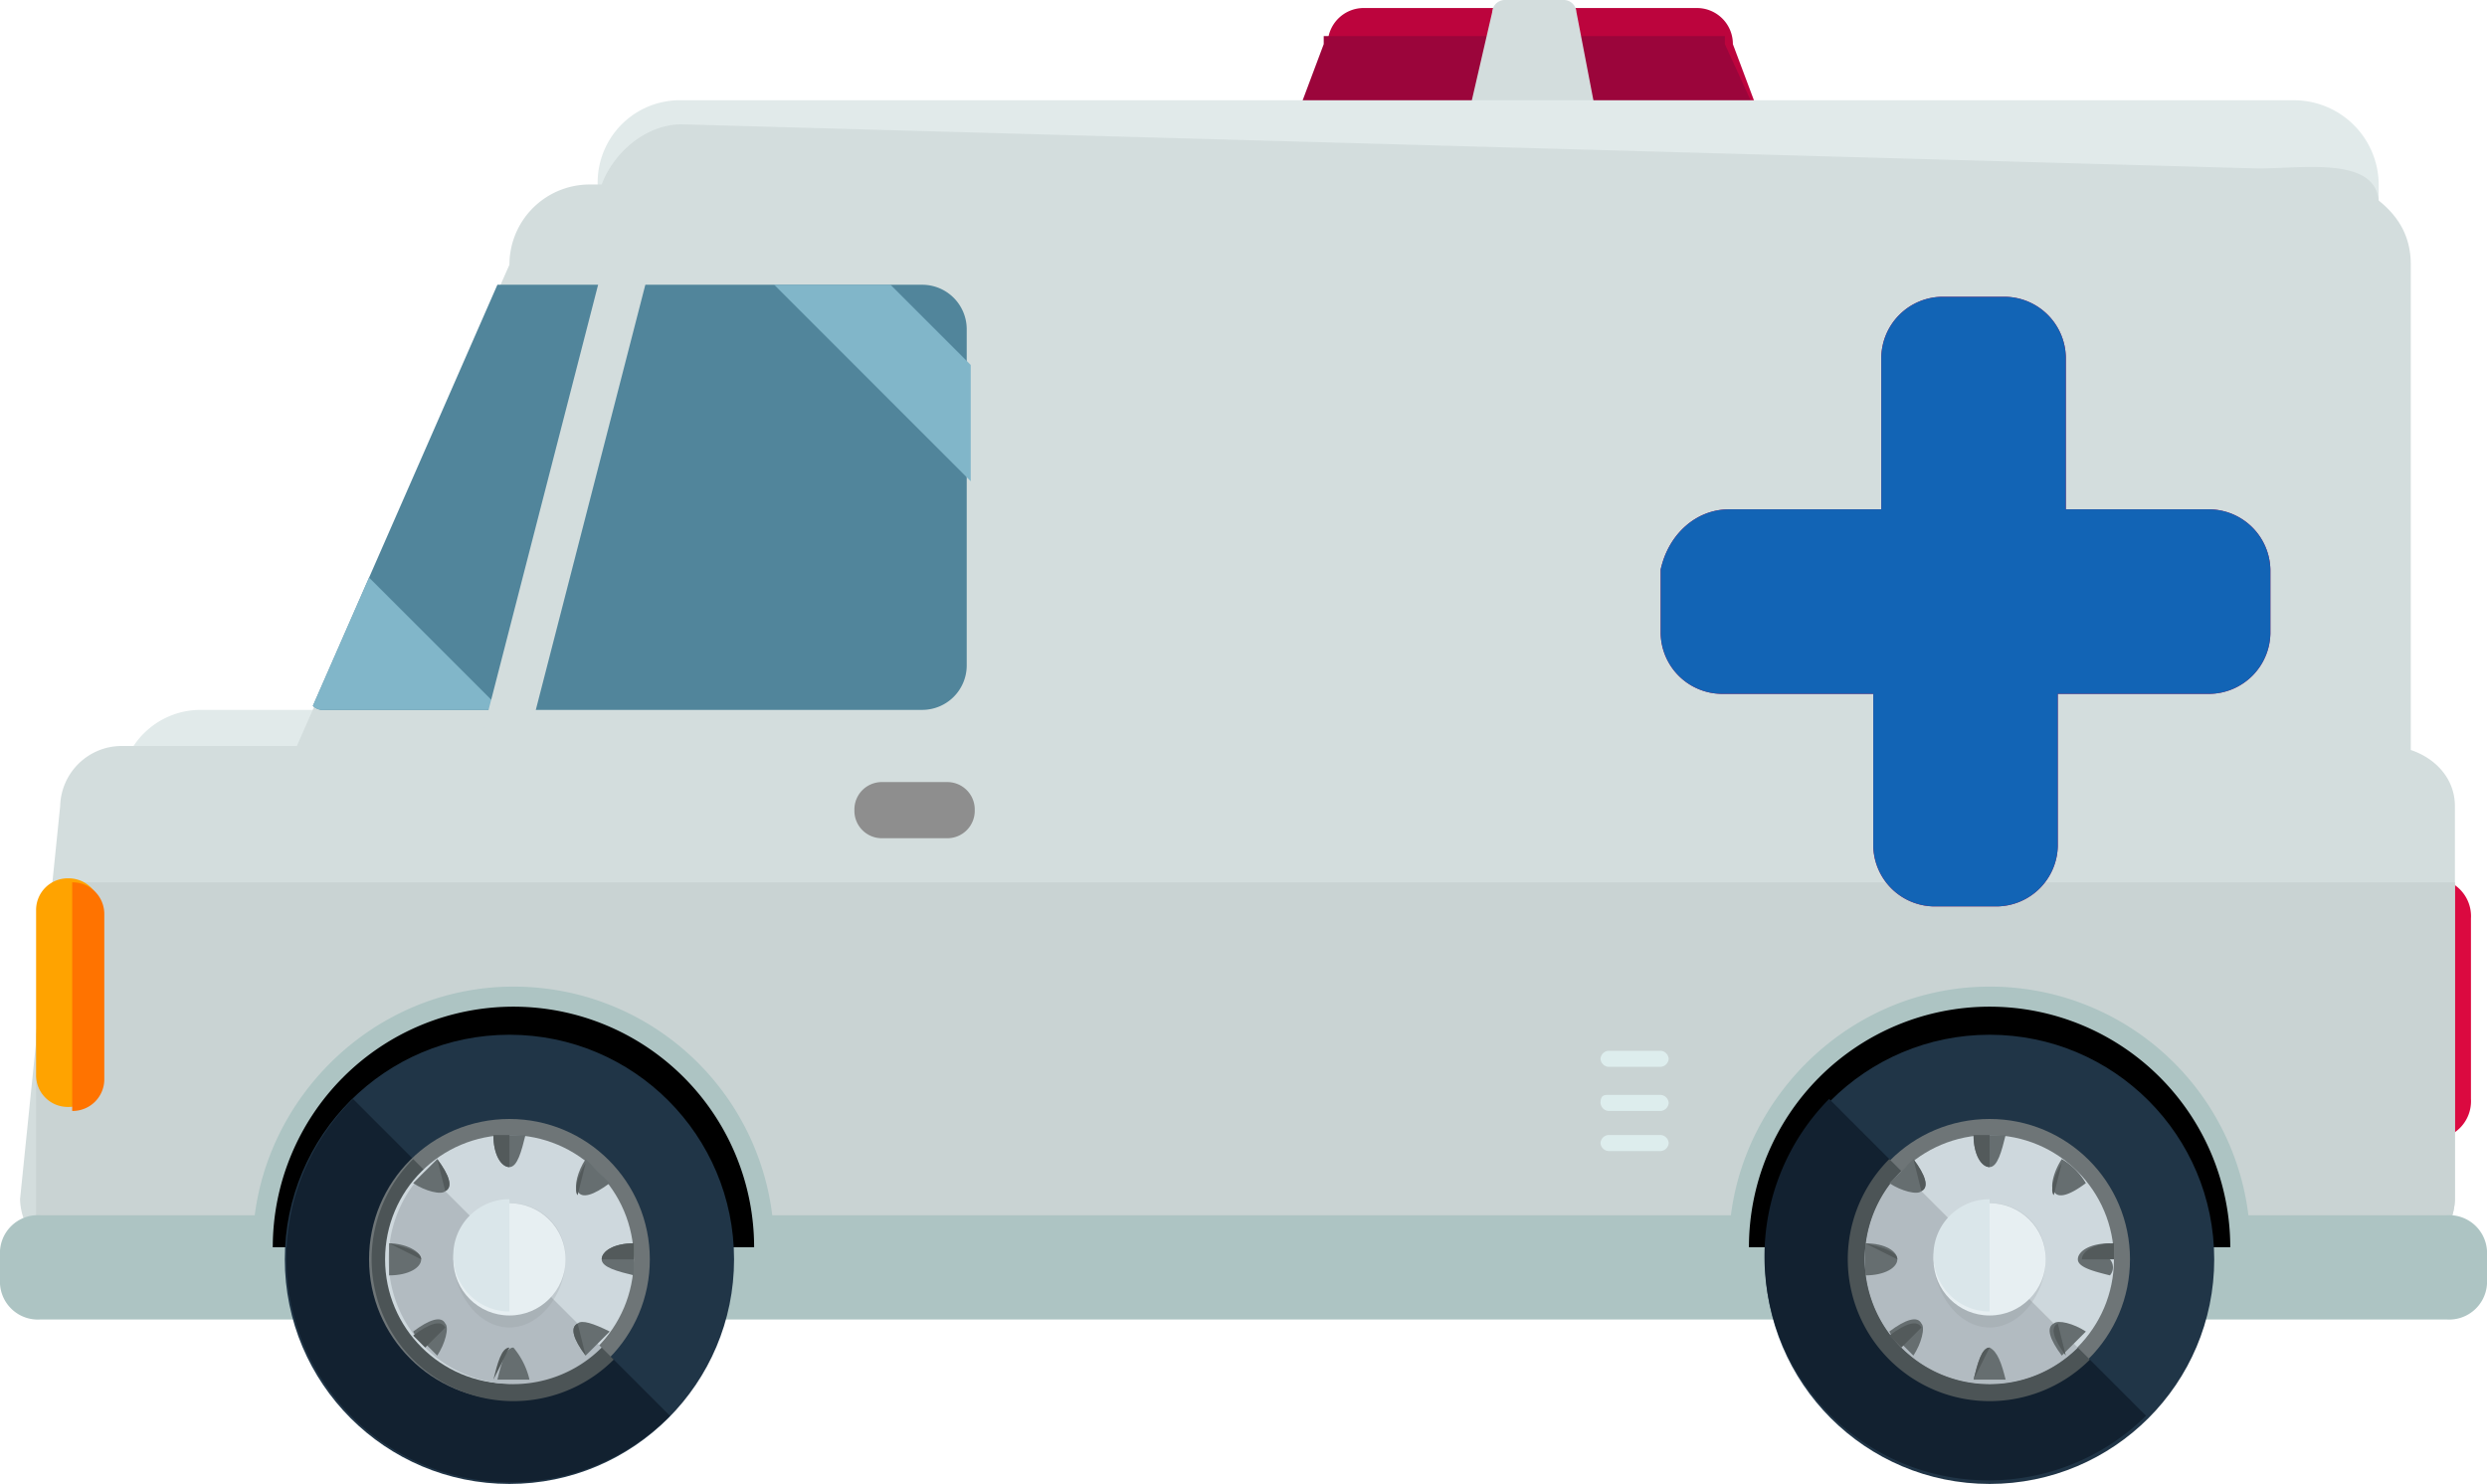 <svg id="Layer_1" data-name="Layer 1" xmlns="http://www.w3.org/2000/svg" viewBox="0 0 496 296"><defs><style>.cls-1{fill:#bc043d;}.cls-2{fill:#9b053b;}.cls-3{fill:#d3dddd;}.cls-4{fill:#db0940;}.cls-5{fill:#e1eaea;}.cls-6{fill:#c9d3d3;}.cls-7{fill:#adc4c3;}.cls-8{fill:#203547;}.cls-9{fill:#122130;}.cls-10{fill:#6e7577;}.cls-11{fill:#4c5456;}.cls-12{fill:#ced8dd;}.cls-13{fill:#b2bbc1;}.cls-14{fill:#888f91;opacity:0.2;isolation:isolate;}.cls-15{fill:#e7eff2;}.cls-16{fill:#dae6ea;}.cls-17{fill:#666e70;}.cls-18{fill:#535a5b;}.cls-19{fill:#51859b;}.cls-20{fill:#81b6c9;}.cls-21{fill:#8e8e8e;}.cls-22{fill:#ddeded;}.cls-23{fill:#ffa300;}.cls-24{fill:#ff7300;}.cls-25{fill:#1264b5;}</style></defs><title>ambulance</title><path class="cls-1" d="M264.8,108.8a7.17,7.17,0,0,1,7.2-7.2h66.4a7.17,7.17,0,0,1,7.2,7.2l7.2,19.2c0,4.8-11.2,8-15.2,8H272c-4,0-15.2-4-15.2-8Z" transform="translate(0 -100)"/><path class="cls-2" d="M272,136h65.6c4,0,15.2-4,15.2-8L344,108.8v-1.6H264v1.6L256.8,128C256.8,132.8,268,136,272,136Z" transform="translate(0 -100)"/><path class="cls-3" d="M297.6,102.4A2.55,2.55,0,0,1,300,100h12a2.55,2.55,0,0,1,2.4,2.4l4,20.8a2.55,2.55,0,0,1-2.4,2.4H295.2a2.55,2.55,0,0,1-2.4-2.4Z" transform="translate(0 -100)"/><path class="cls-4" d="M476.8,283.2a7.56,7.56,0,0,1,8-8h0a7.56,7.56,0,0,1,8,8v36a7.56,7.56,0,0,1-8,8h0c-4,0-8,.8-8-4Z" transform="translate(0 -100)"/><path class="cls-1" d="M484.8,327.2h0c-4,0-8,.8-8-4v-40a7.56,7.56,0,0,1,8-8h0" transform="translate(0 -100)"/><path class="cls-5" d="M24,257.6a16,16,0,0,1,16-16H83.2a16,16,0,0,1,16,16V268a16,16,0,0,1-16,16H40a16,16,0,0,1-16-16Z" transform="translate(0 -100)"/><path class="cls-5" d="M119.2,136.8A16.4,16.4,0,0,1,136,120H457.6a16.9,16.9,0,0,1,16.8,16.8V164a16.4,16.4,0,0,1-16.8,16.8H136A16.4,16.4,0,0,1,119.2,164Z" transform="translate(0 -100)"/><path class="cls-3" d="M4,339.2a12.3,12.3,0,0,0,12,12H477.6a12.3,12.3,0,0,0,12-12V260.8c0-5.6-4-9.6-8.8-11.2V152.8c0-5.6-2.4-9.6-6.4-12.8-.8-8.8-15.2-6.4-24-6.4L136,124.8c-7.2,0-13.6,5.6-16,12h-2.4a16,16,0,0,0-16,16l-42.4,96H24a12.3,12.3,0,0,0-12,12Z" transform="translate(0 -100)"/><path class="cls-6" d="M7.2,347.2a12.85,12.85,0,0,0,8.8,4H477.6a12.3,12.3,0,0,0,12-12V276H10.4L7.2,306.4Z" transform="translate(0 -100)"/><path class="cls-7" d="M0,350.4a7.56,7.56,0,0,1,8-8H488a7.56,7.56,0,0,1,8,8v4.8a7.56,7.56,0,0,1-8,8H8a7.56,7.56,0,0,1-8-8Z" transform="translate(0 -100)"/><path d="M347.2,348.8a49.6,49.6,0,1,1,99.2,0" transform="translate(0 -100)"/><path class="cls-7" d="M396.8,296.8a51.9,51.9,0,0,1,52,52h-4a48,48,0,0,0-96,0h-4C344.8,320.8,368,296.8,396.8,296.8Z" transform="translate(0 -100)"/><circle class="cls-8" cx="396.8" cy="251.2" r="44.8"/><path class="cls-9" d="M428,382.4a44.69,44.69,0,0,1-63.2-63.2" transform="translate(0 -100)"/><circle class="cls-10" cx="396.8" cy="251.2" r="28"/><path class="cls-11" d="M416.8,371.2a28.28,28.28,0,0,1-40-40" transform="translate(0 -100)"/><circle class="cls-12" cx="396.8" cy="251.2" r="24.8"/><path class="cls-13" d="M414.4,368.8a24.89,24.89,0,0,1-35.2-35.2" transform="translate(0 -100)"/><path class="cls-14" d="M396.8,340A10.94,10.94,0,0,1,408,351.2c0,6.4-4.8,13.6-11.2,13.6s-11.2-7.2-11.2-13.6S390.4,339.2,396.8,340Z" transform="translate(0 -100)"/><circle class="cls-15" cx="396.8" cy="251.2" r="11.2"/><path class="cls-16" d="M396.8,361.6a11.2,11.2,0,0,1,0-22.4" transform="translate(0 -100)"/><path class="cls-17" d="M393.6,326.4c0,4,1.6,6.4,3.2,6.4s2.4-3.2,3.2-6.4h-6.4Z" transform="translate(0 -100)"/><path class="cls-18" d="M396.8,326.4h-3.2c0,4,1.6,6.4,3.2,6.4" transform="translate(0 -100)"/><path class="cls-17" d="M396.8,368.8c-1.6,0-2.4,3.2-3.2,6.4H400C399.2,372,398.4,369.6,396.8,368.8Z" transform="translate(0 -100)"/><path class="cls-18" d="M396.8,368.8c-1.6,0-2.4,3.2-3.2,6.4" transform="translate(0 -100)"/><path class="cls-17" d="M411.2,331.2c-1.6,2.4-2.4,5.6-1.6,6.4.8,1.6,3.2.8,6.4-1.6A13.58,13.58,0,0,0,411.2,331.2Z" transform="translate(0 -100)"/><path class="cls-18" d="M411.2,332c-1.6,2.4-2.4,5.6-1.6,6.4" transform="translate(0 -100)"/><path class="cls-17" d="M379.2,368l2.4,2.4c1.6-2.4,2.4-5.6,1.6-6.4-.8-1.6-3.2-.8-6.4,1.6Q378,368,379.2,368Z" transform="translate(0 -100)"/><path class="cls-18" d="M383.2,364.8c-.8-1.6-3.2-.8-6.4,1.6l2.4,2.4" transform="translate(0 -100)"/><path class="cls-17" d="M420.8,351.2V348c-4,0-6.4,1.6-6.4,3.2s3.2,2.4,6.4,3.2A2.43,2.43,0,0,0,420.8,351.2Z" transform="translate(0 -100)"/><path class="cls-18" d="M421.6,351.2V348c-4,0-6.4,1.6-6.4,3.2" transform="translate(0 -100)"/><path class="cls-17" d="M372,348v6.4c4,0,6.4-1.6,6.4-3.2S376,348,372,348Z" transform="translate(0 -100)"/><path class="cls-18" d="M378.4,351.2c0-1.6-3.2-2.4-6.4-3.2" transform="translate(0 -100)"/><path class="cls-17" d="M409.6,364c-1.6.8-.8,3.2,1.6,6.4l4.8-4.8C413.6,364,410.4,363.2,409.6,364Z" transform="translate(0 -100)"/><path class="cls-18" d="M410.4,364c-1.6.8-.8,3.2,1.6,6.4" transform="translate(0 -100)"/><path class="cls-17" d="M376.8,336c2.4,1.6,5.6,2.4,6.4,1.6,1.6-.8.8-3.2-1.6-6.4Z" transform="translate(0 -100)"/><path class="cls-18" d="M383.2,337.6c1.6-.8.8-3.2-1.6-6.4" transform="translate(0 -100)"/><path d="M52.8,348.8a49.6,49.6,0,0,1,99.2,0" transform="translate(0 -100)"/><path class="cls-7" d="M102.4,296.8a51.9,51.9,0,0,1,52,52h-4a48,48,0,0,0-96,0h-4C50.4,320.8,73.6,296.8,102.4,296.8Z" transform="translate(0 -100)"/><circle class="cls-8" cx="101.6" cy="251.2" r="44.8"/><path class="cls-9" d="M133.6,382.4a44.69,44.69,0,1,1-63.2-63.2" transform="translate(0 -100)"/><circle class="cls-10" cx="101.6" cy="251.2" r="28"/><path class="cls-11" d="M122.4,371.2a28.28,28.28,0,0,1-40-40" transform="translate(0 -100)"/><circle class="cls-12" cx="101.6" cy="251.2" r="24.8"/><path class="cls-13" d="M120,368.8a24.89,24.89,0,0,1-35.2-35.2" transform="translate(0 -100)"/><path class="cls-14" d="M101.6,340a10.94,10.94,0,0,1,11.2,11.2c0,6.4-4.8,13.6-11.2,13.6s-11.2-7.2-11.2-13.6A10.94,10.94,0,0,1,101.6,340Z" transform="translate(0 -100)"/><circle class="cls-15" cx="101.6" cy="251.2" r="11.2"/><path class="cls-16" d="M101.6,361.6a11.2,11.2,0,1,1,0-22.4" transform="translate(0 -100)"/><path class="cls-17" d="M98.4,326.4c0,4,1.6,6.4,3.2,6.4s2.4-3.2,3.2-6.4H98.4Z" transform="translate(0 -100)"/><path class="cls-18" d="M101.6,326.4H98.4c0,4,1.6,6.4,3.2,6.4" transform="translate(0 -100)"/><path class="cls-17" d="M102.4,368.8c-1.6,0-2.4,3.2-3.2,6.4h6.4A15.32,15.32,0,0,0,102.4,368.8Z" transform="translate(0 -100)"/><path class="cls-18" d="M101.6,368.8c-1.6,0-2.4,3.2-3.2,6.4" transform="translate(0 -100)"/><path class="cls-17" d="M116.8,331.2c-1.6,2.4-2.4,5.6-1.6,6.4.8,1.6,3.2.8,6.4-1.6Z" transform="translate(0 -100)"/><path class="cls-18" d="M116.8,332c-1.6,2.4-2.4,5.6-1.6,6.4" transform="translate(0 -100)"/><path class="cls-17" d="M84.8,368l2.4,2.4c1.6-2.4,2.4-5.6,1.6-6.4-.8-1.6-3.2-.8-6.4,1.6Q83.6,368,84.8,368Z" transform="translate(0 -100)"/><path class="cls-18" d="M88.8,364.8c-.8-1.6-3.2-.8-6.4,1.6l2.4,2.4" transform="translate(0 -100)"/><path class="cls-17" d="M126.4,351.2V348c-4,0-6.4,1.6-6.4,3.2s3.2,2.4,6.4,3.2Z" transform="translate(0 -100)"/><path class="cls-18" d="M126.4,351.2V348c-4,0-6.4,1.6-6.4,3.2" transform="translate(0 -100)"/><path class="cls-17" d="M77.6,348v6.4c4,0,6.4-1.6,6.4-3.2S80.8,348,77.6,348Z" transform="translate(0 -100)"/><path class="cls-18" d="M84,351.2c0-1.6-3.2-2.4-6.4-3.2" transform="translate(0 -100)"/><path class="cls-17" d="M115.2,364c-1.6.8-.8,3.2,1.6,6.4l4.8-4.8C118.4,364,116,363.2,115.2,364Z" transform="translate(0 -100)"/><path class="cls-18" d="M115.2,364c-1.6.8-.8,3.2,1.6,6.4" transform="translate(0 -100)"/><path class="cls-17" d="M82.4,336c2.4,1.6,5.6,2.4,6.4,1.6,1.6-.8.8-3.2-1.6-6.4Z" transform="translate(0 -100)"/><path class="cls-18" d="M88.8,337.6c1.6-.8.8-3.2-1.6-6.4" transform="translate(0 -100)"/><path class="cls-19" d="M64.8,241.6H184a8.88,8.88,0,0,0,8.8-8.8V165.6a8.88,8.88,0,0,0-8.8-8.8H99.2l-36.8,84A2.94,2.94,0,0,0,64.8,241.6Z" transform="translate(0 -100)"/><polygon class="cls-20" points="193.6 96 193.6 72.8 177.6 56.8 154.4 56.8 193.6 96"/><path class="cls-20" d="M73.6,215.2,62.4,240.8a2.94,2.94,0,0,0,2.4.8H100Z" transform="translate(0 -100)"/><path class="cls-3" d="M123.2,141.6a4.55,4.55,0,0,1,5.6-3.2h0A4.55,4.55,0,0,1,132,144L104.8,249.6a4.55,4.55,0,0,1-5.6,3.2h0a4.55,4.55,0,0,1-3.2-5.6Z" transform="translate(0 -100)"/><path class="cls-21" d="M170.4,261.6A5.47,5.47,0,0,1,176,256h12.8a5.47,5.47,0,0,1,5.6,5.6h0a5.47,5.47,0,0,1-5.6,5.6H176a5.47,5.47,0,0,1-5.6-5.6Z" transform="translate(0 -100)"/><path class="cls-22" d="M319.2,311.2a1.72,1.72,0,0,1,1.6-1.6h10.4a1.72,1.72,0,0,1,1.6,1.6h0a1.72,1.72,0,0,1-1.6,1.6H320.8a1.72,1.72,0,0,1-1.6-1.6Z" transform="translate(0 -100)"/><path class="cls-22" d="M319.2,320c0-1.6.8-1.6,1.6-1.6h10.4a1.72,1.72,0,0,1,1.6,1.6h0a1.72,1.72,0,0,1-1.6,1.6H320.8a1.72,1.72,0,0,1-1.6-1.6Z" transform="translate(0 -100)"/><path class="cls-22" d="M319.2,328a1.72,1.72,0,0,1,1.6-1.6h10.4a1.72,1.72,0,0,1,1.6,1.6h0a1.72,1.72,0,0,1-1.6,1.6H320.8a1.72,1.72,0,0,1-1.6-1.6Z" transform="translate(0 -100)"/><path class="cls-23" d="M7.2,281.6a6.31,6.31,0,0,1,6.4-6.4h0a6.31,6.31,0,0,1,6.4,6.4v32.8a6.31,6.31,0,0,1-6.4,6.4h0a6.31,6.31,0,0,1-6.4-6.4Z" transform="translate(0 -100)"/><path class="cls-24" d="M14.4,276h0a6.31,6.31,0,0,1,6.4,6.4v32.8a6.31,6.31,0,0,1-6.4,6.4h0" transform="translate(0 -100)"/><path id="SVGCleanerId_0" data-name="SVGCleanerId 0" class="cls-1" d="M331.2,213.6v12.8a12.3,12.3,0,0,0,12,12h30.4v30.4a12.3,12.3,0,0,0,12,12h12.8a12.3,12.3,0,0,0,12-12V238.4h30.4a12.3,12.3,0,0,0,12-12V213.6a12.3,12.3,0,0,0-12-12H412V171.2a12.3,12.3,0,0,0-12-12H387.2a12.3,12.3,0,0,0-12,12v30.4H344.8C338.4,201.6,332.8,206.4,331.2,213.6Z" transform="translate(0 -100)"/><path id="SVGCleanerId_0-2" data-name="SVGCleanerId 0" class="cls-25" d="M331.2,213.6v12.8a12.3,12.3,0,0,0,12,12h30.4v30.4a12.3,12.3,0,0,0,12,12h12.8a12.3,12.3,0,0,0,12-12V238.4h30.4a12.3,12.3,0,0,0,12-12V213.6a12.3,12.3,0,0,0-12-12H412V171.2a12.3,12.3,0,0,0-12-12H387.2a12.3,12.3,0,0,0-12,12v30.4H344.8C338.4,201.6,332.8,206.4,331.2,213.6Z" transform="translate(0 -100)"/></svg>